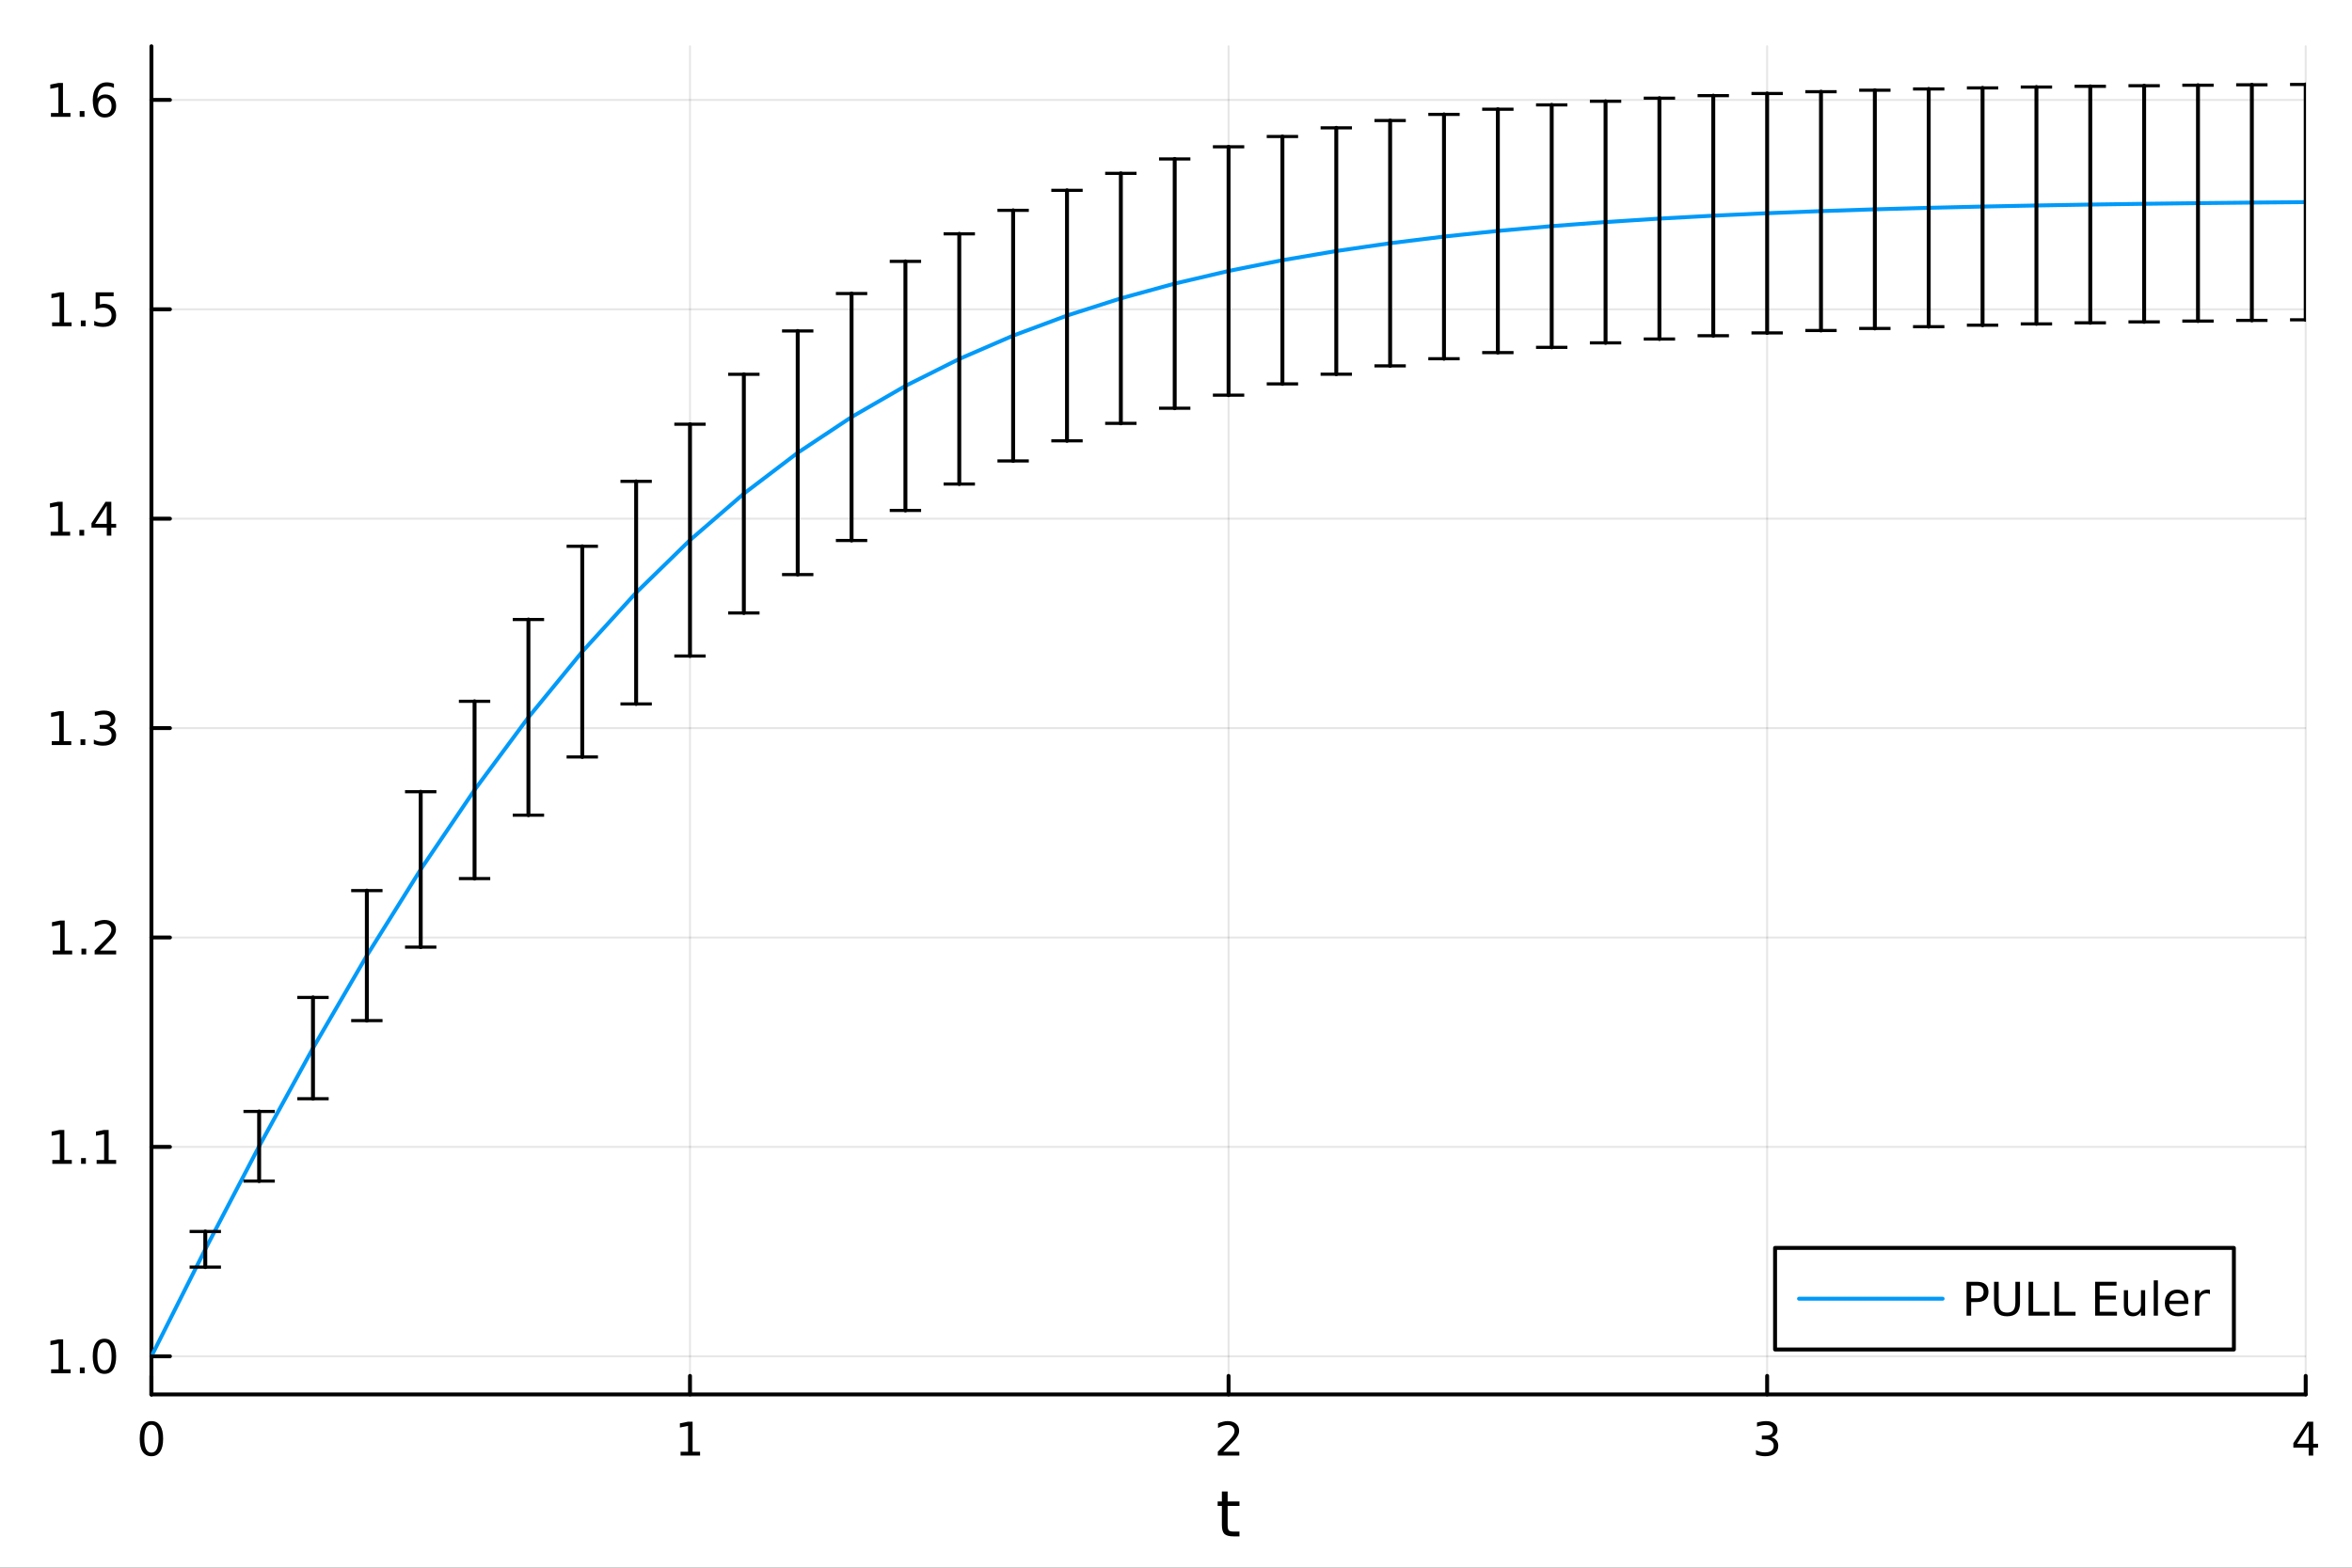 <?xml version="1.0" encoding="utf-8"?>
<svg xmlns="http://www.w3.org/2000/svg" xmlns:xlink="http://www.w3.org/1999/xlink" width="600" height="400" viewBox="0 0 2400 1600">
<rect x="0" y="0" width="2400" height="1600" fill="#333333" stroke="none"/>
<defs>
  <clipPath id="clip830">
    <rect x="0" y="0" width="2400" height="1600"/>
  </clipPath>
</defs>
<path clip-path="url(#clip830)" d="
M0 1600 L2400 1600 L2400 0 L0 0  Z
  " fill="#ffffff" fill-rule="evenodd" fill-opacity="1"/>
<defs>
  <clipPath id="clip831">
    <rect x="480" y="0" width="1681" height="1600"/>
  </clipPath>
</defs>
<path clip-path="url(#clip830)" d="
M154.515 1423.18 L2352.76 1423.18 L2352.76 47.244 L154.515 47.244  Z
  " fill="#ffffff" fill-rule="evenodd" fill-opacity="1"/>
<defs>
  <clipPath id="clip832">
    <rect x="154" y="47" width="2199" height="1377"/>
  </clipPath>
</defs>
<polyline clip-path="url(#clip832)" style="stroke:#000000; stroke-linecap:round; stroke-linejoin:round; stroke-width:2; stroke-opacity:0.1; fill:none" points="
  154.515,1423.18 154.515,47.244 
  "/>
<polyline clip-path="url(#clip832)" style="stroke:#000000; stroke-linecap:round; stroke-linejoin:round; stroke-width:2; stroke-opacity:0.1; fill:none" points="
  704.075,1423.18 704.075,47.244 
  "/>
<polyline clip-path="url(#clip832)" style="stroke:#000000; stroke-linecap:round; stroke-linejoin:round; stroke-width:2; stroke-opacity:0.1; fill:none" points="
  1253.64,1423.18 1253.64,47.244 
  "/>
<polyline clip-path="url(#clip832)" style="stroke:#000000; stroke-linecap:round; stroke-linejoin:round; stroke-width:2; stroke-opacity:0.1; fill:none" points="
  1803.2,1423.18 1803.2,47.244 
  "/>
<polyline clip-path="url(#clip832)" style="stroke:#000000; stroke-linecap:round; stroke-linejoin:round; stroke-width:2; stroke-opacity:0.1; fill:none" points="
  2352.76,1423.18 2352.76,47.244 
  "/>
<polyline clip-path="url(#clip830)" style="stroke:#000000; stroke-linecap:round; stroke-linejoin:round; stroke-width:4; stroke-opacity:1; fill:none" points="
  154.515,1423.18 2352.76,1423.18 
  "/>
<polyline clip-path="url(#clip830)" style="stroke:#000000; stroke-linecap:round; stroke-linejoin:round; stroke-width:4; stroke-opacity:1; fill:none" points="
  154.515,1423.18 154.515,1404.28 
  "/>
<polyline clip-path="url(#clip830)" style="stroke:#000000; stroke-linecap:round; stroke-linejoin:round; stroke-width:4; stroke-opacity:1; fill:none" points="
  704.075,1423.18 704.075,1404.28 
  "/>
<polyline clip-path="url(#clip830)" style="stroke:#000000; stroke-linecap:round; stroke-linejoin:round; stroke-width:4; stroke-opacity:1; fill:none" points="
  1253.64,1423.18 1253.64,1404.28 
  "/>
<polyline clip-path="url(#clip830)" style="stroke:#000000; stroke-linecap:round; stroke-linejoin:round; stroke-width:4; stroke-opacity:1; fill:none" points="
  1803.2,1423.18 1803.2,1404.28 
  "/>
<polyline clip-path="url(#clip830)" style="stroke:#000000; stroke-linecap:round; stroke-linejoin:round; stroke-width:4; stroke-opacity:1; fill:none" points="
  2352.76,1423.18 2352.76,1404.28 
  "/>
<path clip-path="url(#clip830)" d="M154.515 1454.1 Q150.904 1454.1 149.075 1457.66 Q147.27 1461.2 147.27 1468.33 Q147.27 1475.44 149.075 1479.01 Q150.904 1482.55 154.515 1482.55 Q158.149 1482.55 159.955 1479.01 Q161.783 1475.44 161.783 1468.33 Q161.783 1461.2 159.955 1457.66 Q158.149 1454.1 154.515 1454.1 M154.515 1450.39 Q160.325 1450.39 163.381 1455 Q166.459 1459.58 166.459 1468.33 Q166.459 1477.06 163.381 1481.67 Q160.325 1486.25 154.515 1486.25 Q148.705 1486.25 145.626 1481.67 Q142.571 1477.06 142.571 1468.33 Q142.571 1459.58 145.626 1455 Q148.705 1450.39 154.515 1450.39 Z" fill="#000000" fill-rule="evenodd" fill-opacity="1" /><path clip-path="url(#clip830)" d="M694.457 1481.64 L702.096 1481.64 L702.096 1455.28 L693.786 1456.95 L693.786 1452.69 L702.05 1451.02 L706.726 1451.02 L706.726 1481.64 L714.364 1481.64 L714.364 1485.58 L694.457 1485.58 L694.457 1481.64 Z" fill="#000000" fill-rule="evenodd" fill-opacity="1" /><path clip-path="url(#clip830)" d="M1248.29 1481.64 L1264.61 1481.64 L1264.61 1485.58 L1242.66 1485.58 L1242.66 1481.64 Q1245.33 1478.89 1249.91 1474.26 Q1254.52 1469.61 1255.7 1468.27 Q1257.94 1465.74 1258.82 1464.01 Q1259.72 1462.25 1259.72 1460.56 Q1259.72 1457.8 1257.78 1456.07 Q1255.86 1454.33 1252.76 1454.33 Q1250.56 1454.33 1248.1 1455.09 Q1245.67 1455.86 1242.89 1457.41 L1242.89 1452.69 Q1245.72 1451.55 1248.17 1450.97 Q1250.63 1450.39 1252.66 1450.39 Q1258.03 1450.39 1261.23 1453.08 Q1264.42 1455.77 1264.42 1460.26 Q1264.42 1462.39 1263.61 1464.31 Q1262.83 1466.2 1260.72 1468.8 Q1260.14 1469.47 1257.04 1472.69 Q1253.94 1475.88 1248.29 1481.64 Z" fill="#000000" fill-rule="evenodd" fill-opacity="1" /><path clip-path="url(#clip830)" d="M1807.44 1466.95 Q1810.8 1467.66 1812.67 1469.93 Q1814.57 1472.2 1814.57 1475.53 Q1814.57 1480.65 1811.05 1483.45 Q1807.54 1486.25 1801.05 1486.25 Q1798.88 1486.25 1796.56 1485.81 Q1794.27 1485.39 1791.82 1484.54 L1791.82 1480.02 Q1793.76 1481.16 1796.08 1481.74 Q1798.39 1482.32 1800.92 1482.32 Q1805.31 1482.32 1807.61 1480.58 Q1809.92 1478.84 1809.92 1475.53 Q1809.92 1472.48 1807.77 1470.77 Q1805.64 1469.03 1801.82 1469.03 L1797.79 1469.03 L1797.79 1465.19 L1802 1465.19 Q1805.45 1465.19 1807.28 1463.82 Q1809.11 1462.43 1809.11 1459.84 Q1809.11 1457.18 1807.21 1455.77 Q1805.34 1454.33 1801.82 1454.33 Q1799.9 1454.33 1797.7 1454.75 Q1795.5 1455.16 1792.86 1456.04 L1792.86 1451.88 Q1795.52 1451.14 1797.84 1450.77 Q1800.17 1450.39 1802.24 1450.39 Q1807.56 1450.39 1810.66 1452.83 Q1813.76 1455.23 1813.76 1459.35 Q1813.76 1462.22 1812.12 1464.21 Q1810.48 1466.18 1807.44 1466.95 Z" fill="#000000" fill-rule="evenodd" fill-opacity="1" /><path clip-path="url(#clip830)" d="M2355.77 1455.09 L2343.96 1473.54 L2355.77 1473.54 L2355.77 1455.09 M2354.54 1451.02 L2360.42 1451.02 L2360.42 1473.54 L2365.35 1473.54 L2365.35 1477.43 L2360.42 1477.43 L2360.42 1485.58 L2355.77 1485.58 L2355.77 1477.43 L2340.16 1477.43 L2340.16 1472.92 L2354.54 1451.02 Z" fill="#000000" fill-rule="evenodd" fill-opacity="1" /><path clip-path="url(#clip830)" d="M1252.7 1522.27 L1252.7 1532.4 L1264.76 1532.4 L1264.76 1536.95 L1252.7 1536.95 L1252.7 1556.3 Q1252.7 1560.66 1253.87 1561.9 Q1255.08 1563.14 1258.74 1563.14 L1264.76 1563.14 L1264.76 1568.04 L1258.74 1568.04 Q1251.96 1568.04 1249.39 1565.53 Q1246.81 1562.98 1246.81 1556.3 L1246.81 1536.95 L1242.51 1536.95 L1242.51 1532.4 L1246.81 1532.4 L1246.81 1522.27 L1252.7 1522.27 Z" fill="#000000" fill-rule="evenodd" fill-opacity="1" /><polyline clip-path="url(#clip832)" style="stroke:#000000; stroke-linecap:round; stroke-linejoin:round; stroke-width:2; stroke-opacity:0.1; fill:none" points="
  154.515,1384.24 2352.76,1384.24 
  "/>
<polyline clip-path="url(#clip832)" style="stroke:#000000; stroke-linecap:round; stroke-linejoin:round; stroke-width:2; stroke-opacity:0.1; fill:none" points="
  154.515,1170.53 2352.76,1170.53 
  "/>
<polyline clip-path="url(#clip832)" style="stroke:#000000; stroke-linecap:round; stroke-linejoin:round; stroke-width:2; stroke-opacity:0.1; fill:none" points="
  154.515,956.812 2352.76,956.812 
  "/>
<polyline clip-path="url(#clip832)" style="stroke:#000000; stroke-linecap:round; stroke-linejoin:round; stroke-width:2; stroke-opacity:0.1; fill:none" points="
  154.515,743.1 2352.76,743.1 
  "/>
<polyline clip-path="url(#clip832)" style="stroke:#000000; stroke-linecap:round; stroke-linejoin:round; stroke-width:2; stroke-opacity:0.1; fill:none" points="
  154.515,529.387 2352.76,529.387 
  "/>
<polyline clip-path="url(#clip832)" style="stroke:#000000; stroke-linecap:round; stroke-linejoin:round; stroke-width:2; stroke-opacity:0.1; fill:none" points="
  154.515,315.674 2352.76,315.674 
  "/>
<polyline clip-path="url(#clip832)" style="stroke:#000000; stroke-linecap:round; stroke-linejoin:round; stroke-width:2; stroke-opacity:0.1; fill:none" points="
  154.515,101.961 2352.76,101.961 
  "/>
<polyline clip-path="url(#clip830)" style="stroke:#000000; stroke-linecap:round; stroke-linejoin:round; stroke-width:4; stroke-opacity:1; fill:none" points="
  154.515,1423.18 154.515,47.244 
  "/>
<polyline clip-path="url(#clip830)" style="stroke:#000000; stroke-linecap:round; stroke-linejoin:round; stroke-width:4; stroke-opacity:1; fill:none" points="
  154.515,1384.24 173.413,1384.24 
  "/>
<polyline clip-path="url(#clip830)" style="stroke:#000000; stroke-linecap:round; stroke-linejoin:round; stroke-width:4; stroke-opacity:1; fill:none" points="
  154.515,1170.53 173.413,1170.53 
  "/>
<polyline clip-path="url(#clip830)" style="stroke:#000000; stroke-linecap:round; stroke-linejoin:round; stroke-width:4; stroke-opacity:1; fill:none" points="
  154.515,956.812 173.413,956.812 
  "/>
<polyline clip-path="url(#clip830)" style="stroke:#000000; stroke-linecap:round; stroke-linejoin:round; stroke-width:4; stroke-opacity:1; fill:none" points="
  154.515,743.1 173.413,743.1 
  "/>
<polyline clip-path="url(#clip830)" style="stroke:#000000; stroke-linecap:round; stroke-linejoin:round; stroke-width:4; stroke-opacity:1; fill:none" points="
  154.515,529.387 173.413,529.387 
  "/>
<polyline clip-path="url(#clip830)" style="stroke:#000000; stroke-linecap:round; stroke-linejoin:round; stroke-width:4; stroke-opacity:1; fill:none" points="
  154.515,315.674 173.413,315.674 
  "/>
<polyline clip-path="url(#clip830)" style="stroke:#000000; stroke-linecap:round; stroke-linejoin:round; stroke-width:4; stroke-opacity:1; fill:none" points="
  154.515,101.961 173.413,101.961 
  "/>
<path clip-path="url(#clip830)" d="M52.15 1397.58 L59.788 1397.58 L59.788 1371.22 L51.478 1372.88 L51.478 1368.62 L59.742 1366.96 L64.418 1366.96 L64.418 1397.58 L72.057 1397.58 L72.057 1401.52 L52.15 1401.52 L52.15 1397.58 Z" fill="#000000" fill-rule="evenodd" fill-opacity="1" /><path clip-path="url(#clip830)" d="M81.501 1395.64 L86.385 1395.64 L86.385 1401.52 L81.501 1401.52 L81.501 1395.64 Z" fill="#000000" fill-rule="evenodd" fill-opacity="1" /><path clip-path="url(#clip830)" d="M106.571 1370.04 Q102.959 1370.04 101.131 1373.6 Q99.325 1377.14 99.325 1384.27 Q99.325 1391.38 101.131 1394.94 Q102.959 1398.49 106.571 1398.49 Q110.205 1398.49 112.01 1394.94 Q113.839 1391.38 113.839 1384.27 Q113.839 1377.14 112.01 1373.6 Q110.205 1370.04 106.571 1370.04 M106.571 1366.33 Q112.381 1366.33 115.436 1370.94 Q118.515 1375.52 118.515 1384.27 Q118.515 1393 115.436 1397.61 Q112.381 1402.19 106.571 1402.19 Q100.76 1402.19 97.682 1397.61 Q94.626 1393 94.626 1384.27 Q94.626 1375.52 97.682 1370.94 Q100.76 1366.33 106.571 1366.33 Z" fill="#000000" fill-rule="evenodd" fill-opacity="1" /><path clip-path="url(#clip830)" d="M53.376 1183.87 L61.015 1183.87 L61.015 1157.5 L52.705 1159.17 L52.705 1154.91 L60.969 1153.25 L65.645 1153.25 L65.645 1183.87 L73.284 1183.87 L73.284 1187.81 L53.376 1187.81 L53.376 1183.87 Z" fill="#000000" fill-rule="evenodd" fill-opacity="1" /><path clip-path="url(#clip830)" d="M82.728 1181.93 L87.612 1181.93 L87.612 1187.81 L82.728 1187.81 L82.728 1181.93 Z" fill="#000000" fill-rule="evenodd" fill-opacity="1" /><path clip-path="url(#clip830)" d="M98.608 1183.87 L106.246 1183.87 L106.246 1157.5 L97.936 1159.17 L97.936 1154.91 L106.2 1153.25 L110.876 1153.25 L110.876 1183.87 L118.515 1183.87 L118.515 1187.81 L98.608 1187.81 L98.608 1183.87 Z" fill="#000000" fill-rule="evenodd" fill-opacity="1" /><path clip-path="url(#clip830)" d="M53.747 970.157 L61.386 970.157 L61.386 943.792 L53.075 945.458 L53.075 941.199 L61.339 939.532 L66.015 939.532 L66.015 970.157 L73.654 970.157 L73.654 974.092 L53.747 974.092 L53.747 970.157 Z" fill="#000000" fill-rule="evenodd" fill-opacity="1" /><path clip-path="url(#clip830)" d="M83.098 968.213 L87.983 968.213 L87.983 974.092 L83.098 974.092 L83.098 968.213 Z" fill="#000000" fill-rule="evenodd" fill-opacity="1" /><path clip-path="url(#clip830)" d="M102.196 970.157 L118.515 970.157 L118.515 974.092 L96.571 974.092 L96.571 970.157 Q99.233 967.403 103.816 962.773 Q108.422 958.12 109.603 956.778 Q111.848 954.255 112.728 952.518 Q113.631 950.759 113.631 949.069 Q113.631 946.315 111.686 944.579 Q109.765 942.843 106.663 942.843 Q104.464 942.843 102.01 943.607 Q99.58 944.37 96.802 945.921 L96.802 941.199 Q99.626 940.065 102.08 939.486 Q104.534 938.907 106.571 938.907 Q111.941 938.907 115.135 941.593 Q118.33 944.278 118.33 948.769 Q118.33 950.898 117.52 952.819 Q116.733 954.718 114.626 957.31 Q114.047 957.981 110.946 961.199 Q107.844 964.393 102.196 970.157 Z" fill="#000000" fill-rule="evenodd" fill-opacity="1" /><path clip-path="url(#clip830)" d="M52.798 756.444 L60.437 756.444 L60.437 730.079 L52.126 731.745 L52.126 727.486 L60.39 725.82 L65.066 725.82 L65.066 756.444 L72.705 756.444 L72.705 760.38 L52.798 760.38 L52.798 756.444 Z" fill="#000000" fill-rule="evenodd" fill-opacity="1" /><path clip-path="url(#clip830)" d="M82.149 754.5 L87.034 754.5 L87.034 760.38 L82.149 760.38 L82.149 754.5 Z" fill="#000000" fill-rule="evenodd" fill-opacity="1" /><path clip-path="url(#clip830)" d="M111.385 741.745 Q114.742 742.463 116.617 744.731 Q118.515 747 118.515 750.333 Q118.515 755.449 114.996 758.25 Q111.478 761.051 104.996 761.051 Q102.821 761.051 100.506 760.611 Q98.214 760.194 95.76 759.338 L95.76 754.824 Q97.705 755.958 100.02 756.537 Q102.334 757.116 104.858 757.116 Q109.256 757.116 111.547 755.38 Q113.862 753.643 113.862 750.333 Q113.862 747.278 111.709 745.565 Q109.58 743.829 105.76 743.829 L101.733 743.829 L101.733 739.986 L105.946 739.986 Q109.395 739.986 111.223 738.62 Q113.052 737.232 113.052 734.639 Q113.052 731.977 111.154 730.565 Q109.279 729.13 105.76 729.13 Q103.839 729.13 101.64 729.546 Q99.441 729.963 96.802 730.843 L96.802 726.676 Q99.464 725.935 101.779 725.565 Q104.117 725.195 106.177 725.195 Q111.501 725.195 114.603 727.625 Q117.705 730.032 117.705 734.153 Q117.705 737.023 116.061 739.014 Q114.418 740.982 111.385 741.745 Z" fill="#000000" fill-rule="evenodd" fill-opacity="1" /><path clip-path="url(#clip830)" d="M51.663 542.731 L59.302 542.731 L59.302 516.366 L50.992 518.033 L50.992 513.773 L59.256 512.107 L63.932 512.107 L63.932 542.731 L71.571 542.731 L71.571 546.667 L51.663 546.667 L51.663 542.731 Z" fill="#000000" fill-rule="evenodd" fill-opacity="1" /><path clip-path="url(#clip830)" d="M81.015 540.787 L85.899 540.787 L85.899 546.667 L81.015 546.667 L81.015 540.787 Z" fill="#000000" fill-rule="evenodd" fill-opacity="1" /><path clip-path="url(#clip830)" d="M108.932 516.181 L97.126 534.63 L108.932 534.63 L108.932 516.181 M107.705 512.107 L113.584 512.107 L113.584 534.63 L118.515 534.63 L118.515 538.519 L113.584 538.519 L113.584 546.667 L108.932 546.667 L108.932 538.519 L93.33 538.519 L93.33 534.005 L107.705 512.107 Z" fill="#000000" fill-rule="evenodd" fill-opacity="1" /><path clip-path="url(#clip830)" d="M53.145 329.019 L60.784 329.019 L60.784 302.653 L52.474 304.32 L52.474 300.06 L60.737 298.394 L65.413 298.394 L65.413 329.019 L73.052 329.019 L73.052 332.954 L53.145 332.954 L53.145 329.019 Z" fill="#000000" fill-rule="evenodd" fill-opacity="1" /><path clip-path="url(#clip830)" d="M82.497 327.074 L87.381 327.074 L87.381 332.954 L82.497 332.954 L82.497 327.074 Z" fill="#000000" fill-rule="evenodd" fill-opacity="1" /><path clip-path="url(#clip830)" d="M97.612 298.394 L115.969 298.394 L115.969 302.329 L101.895 302.329 L101.895 310.801 Q102.913 310.454 103.932 310.292 Q104.95 310.107 105.969 310.107 Q111.756 310.107 115.135 313.278 Q118.515 316.449 118.515 321.866 Q118.515 327.445 115.043 330.546 Q111.571 333.625 105.251 333.625 Q103.075 333.625 100.807 333.255 Q98.561 332.884 96.154 332.144 L96.154 327.445 Q98.237 328.579 100.459 329.134 Q102.682 329.69 105.159 329.69 Q109.163 329.69 111.501 327.583 Q113.839 325.477 113.839 321.866 Q113.839 318.255 111.501 316.148 Q109.163 314.042 105.159 314.042 Q103.284 314.042 101.409 314.458 Q99.557 314.875 97.612 315.755 L97.612 298.394 Z" fill="#000000" fill-rule="evenodd" fill-opacity="1" /><path clip-path="url(#clip830)" d="M51.987 115.306 L59.626 115.306 L59.626 88.94 L51.316 90.607 L51.316 86.347 L59.58 84.681 L64.256 84.681 L64.256 115.306 L71.895 115.306 L71.895 119.241 L51.987 119.241 L51.987 115.306 Z" fill="#000000" fill-rule="evenodd" fill-opacity="1" /><path clip-path="url(#clip830)" d="M81.339 113.361 L86.223 113.361 L86.223 119.241 L81.339 119.241 L81.339 113.361 Z" fill="#000000" fill-rule="evenodd" fill-opacity="1" /><path clip-path="url(#clip830)" d="M106.987 100.097 Q103.839 100.097 101.987 102.25 Q100.159 104.403 100.159 108.153 Q100.159 111.88 101.987 114.056 Q103.839 116.208 106.987 116.208 Q110.135 116.208 111.964 114.056 Q113.816 111.88 113.816 108.153 Q113.816 104.403 111.964 102.25 Q110.135 100.097 106.987 100.097 M116.27 85.445 L116.27 89.704 Q114.51 88.871 112.705 88.431 Q110.922 87.991 109.163 87.991 Q104.534 87.991 102.08 91.116 Q99.649 94.241 99.302 100.56 Q100.668 98.546 102.728 97.482 Q104.788 96.394 107.265 96.394 Q112.473 96.394 115.483 99.565 Q118.515 102.713 118.515 108.153 Q118.515 113.477 115.367 116.695 Q112.219 119.912 106.987 119.912 Q100.992 119.912 97.821 115.329 Q94.649 110.722 94.649 101.996 Q94.649 93.801 98.538 88.94 Q102.427 84.056 108.978 84.056 Q110.737 84.056 112.52 84.403 Q114.325 84.75 116.27 85.445 Z" fill="#000000" fill-rule="evenodd" fill-opacity="1" /><polyline clip-path="url(#clip832)" style="stroke:#009af9; stroke-linecap:round; stroke-linejoin:round; stroke-width:4; stroke-opacity:1; fill:none" points="
  154.515,1384.24 209.471,1275.06 264.427,1169.88 319.383,1069.68 374.339,975.297 429.295,887.341 484.251,806.218 539.207,732.124 594.163,665.062 649.119,604.868 
  704.075,551.248 759.031,503.81 813.987,462.096 868.943,425.613 923.899,393.857 978.855,366.329 1033.81,342.552 1088.77,322.079 1143.72,304.499 1198.68,289.437 
  1253.64,276.559 1308.59,265.566 1363.55,256.196 1418.5,248.22 1473.46,241.437 1528.42,235.674 1583.37,230.781 1638.33,226.629 1693.28,223.109 1748.24,220.125 
  1803.2,217.597 1858.15,215.456 1913.11,213.643 1968.06,212.109 2023.02,210.81 2077.98,209.71 2132.93,208.78 2187.89,207.994 2242.84,207.328 2297.8,206.765 
  2352.76,206.289 
  "/>
<polyline clip-path="url(#clip832)" style="stroke:#000000; stroke-linecap:round; stroke-linejoin:round; stroke-width:4; stroke-opacity:1; fill:none" points="
  154.515,1384.24 154.515,1384.24 
  "/>
<polyline clip-path="url(#clip832)" style="stroke:#000000; stroke-linecap:round; stroke-linejoin:round; stroke-width:4; stroke-opacity:1; fill:none" points="
  209.471,1293.23 209.471,1256.88 
  "/>
<polyline clip-path="url(#clip832)" style="stroke:#000000; stroke-linecap:round; stroke-linejoin:round; stroke-width:4; stroke-opacity:1; fill:none" points="
  264.427,1205.41 264.427,1134.35 
  "/>
<polyline clip-path="url(#clip832)" style="stroke:#000000; stroke-linecap:round; stroke-linejoin:round; stroke-width:4; stroke-opacity:1; fill:none" points="
  319.383,1121.37 319.383,1018 
  "/>
<polyline clip-path="url(#clip832)" style="stroke:#000000; stroke-linecap:round; stroke-linejoin:round; stroke-width:4; stroke-opacity:1; fill:none" points="
  374.339,1041.64 374.339,908.954 
  "/>
<polyline clip-path="url(#clip832)" style="stroke:#000000; stroke-linecap:round; stroke-linejoin:round; stroke-width:4; stroke-opacity:1; fill:none" points="
  429.295,966.642 429.295,808.04 
  "/>
<polyline clip-path="url(#clip832)" style="stroke:#000000; stroke-linecap:round; stroke-linejoin:round; stroke-width:4; stroke-opacity:1; fill:none" points="
  484.251,896.684 484.251,715.752 
  "/>
<polyline clip-path="url(#clip832)" style="stroke:#000000; stroke-linecap:round; stroke-linejoin:round; stroke-width:4; stroke-opacity:1; fill:none" points="
  539.207,831.962 539.207,632.286 
  "/>
<polyline clip-path="url(#clip832)" style="stroke:#000000; stroke-linecap:round; stroke-linejoin:round; stroke-width:4; stroke-opacity:1; fill:none" points="
  594.163,772.56 594.163,557.563 
  "/>
<polyline clip-path="url(#clip832)" style="stroke:#000000; stroke-linecap:round; stroke-linejoin:round; stroke-width:4; stroke-opacity:1; fill:none" points="
  649.119,718.457 649.119,491.279 
  "/>
<polyline clip-path="url(#clip832)" style="stroke:#000000; stroke-linecap:round; stroke-linejoin:round; stroke-width:4; stroke-opacity:1; fill:none" points="
  704.075,669.538 704.075,432.958 
  "/>
<polyline clip-path="url(#clip832)" style="stroke:#000000; stroke-linecap:round; stroke-linejoin:round; stroke-width:4; stroke-opacity:1; fill:none" points="
  759.031,625.609 759.031,382.011 
  "/>
<polyline clip-path="url(#clip832)" style="stroke:#000000; stroke-linecap:round; stroke-linejoin:round; stroke-width:4; stroke-opacity:1; fill:none" points="
  813.987,586.409 813.987,337.783 
  "/>
<polyline clip-path="url(#clip832)" style="stroke:#000000; stroke-linecap:round; stroke-linejoin:round; stroke-width:4; stroke-opacity:1; fill:none" points="
  868.943,551.635 868.943,299.592 
  "/>
<polyline clip-path="url(#clip832)" style="stroke:#000000; stroke-linecap:round; stroke-linejoin:round; stroke-width:4; stroke-opacity:1; fill:none" points="
  923.899,520.949 923.899,266.765 
  "/>
<polyline clip-path="url(#clip832)" style="stroke:#000000; stroke-linecap:round; stroke-linejoin:round; stroke-width:4; stroke-opacity:1; fill:none" points="
  978.855,494 978.855,238.658 
  "/>
<polyline clip-path="url(#clip832)" style="stroke:#000000; stroke-linecap:round; stroke-linejoin:round; stroke-width:4; stroke-opacity:1; fill:none" points="
  1033.81,470.433 1033.81,214.67 
  "/>
<polyline clip-path="url(#clip832)" style="stroke:#000000; stroke-linecap:round; stroke-linejoin:round; stroke-width:4; stroke-opacity:1; fill:none" points="
  1088.77,449.902 1088.77,194.256 
  "/>
<polyline clip-path="url(#clip832)" style="stroke:#000000; stroke-linecap:round; stroke-linejoin:round; stroke-width:4; stroke-opacity:1; fill:none" points="
  1143.72,432.074 1143.72,176.924 
  "/>
<polyline clip-path="url(#clip832)" style="stroke:#000000; stroke-linecap:round; stroke-linejoin:round; stroke-width:4; stroke-opacity:1; fill:none" points="
  1198.68,416.636 1198.68,162.238 
  "/>
<polyline clip-path="url(#clip832)" style="stroke:#000000; stroke-linecap:round; stroke-linejoin:round; stroke-width:4; stroke-opacity:1; fill:none" points="
  1253.64,403.302 1253.64,149.816 
  "/>
<polyline clip-path="url(#clip832)" style="stroke:#000000; stroke-linecap:round; stroke-linejoin:round; stroke-width:4; stroke-opacity:1; fill:none" points="
  1308.59,391.807 1308.59,139.325 
  "/>
<polyline clip-path="url(#clip832)" style="stroke:#000000; stroke-linecap:round; stroke-linejoin:round; stroke-width:4; stroke-opacity:1; fill:none" points="
  1363.55,381.916 1363.55,130.477 
  "/>
<polyline clip-path="url(#clip832)" style="stroke:#000000; stroke-linecap:round; stroke-linejoin:round; stroke-width:4; stroke-opacity:1; fill:none" points="
  1418.5,373.417 1418.5,123.023 
  "/>
<polyline clip-path="url(#clip832)" style="stroke:#000000; stroke-linecap:round; stroke-linejoin:round; stroke-width:4; stroke-opacity:1; fill:none" points="
  1473.46,366.123 1473.46,116.751 
  "/>
<polyline clip-path="url(#clip832)" style="stroke:#000000; stroke-linecap:round; stroke-linejoin:round; stroke-width:4; stroke-opacity:1; fill:none" points="
  1528.42,359.869 1528.42,111.479 
  "/>
<polyline clip-path="url(#clip832)" style="stroke:#000000; stroke-linecap:round; stroke-linejoin:round; stroke-width:4; stroke-opacity:1; fill:none" points="
  1583.37,354.511 1583.37,107.051 
  "/>
<polyline clip-path="url(#clip832)" style="stroke:#000000; stroke-linecap:round; stroke-linejoin:round; stroke-width:4; stroke-opacity:1; fill:none" points="
  1638.33,349.923 1638.33,103.335 
  "/>
<polyline clip-path="url(#clip832)" style="stroke:#000000; stroke-linecap:round; stroke-linejoin:round; stroke-width:4; stroke-opacity:1; fill:none" points="
  1693.28,345.998 1693.28,100.22 
  "/>
<polyline clip-path="url(#clip832)" style="stroke:#000000; stroke-linecap:round; stroke-linejoin:round; stroke-width:4; stroke-opacity:1; fill:none" points="
  1748.24,342.64 1748.24,97.611 
  "/>
<polyline clip-path="url(#clip832)" style="stroke:#000000; stroke-linecap:round; stroke-linejoin:round; stroke-width:4; stroke-opacity:1; fill:none" points="
  1803.2,339.768 1803.2,95.427 
  "/>
<polyline clip-path="url(#clip832)" style="stroke:#000000; stroke-linecap:round; stroke-linejoin:round; stroke-width:4; stroke-opacity:1; fill:none" points="
  1858.15,337.313 1858.15,93.599 
  "/>
<polyline clip-path="url(#clip832)" style="stroke:#000000; stroke-linecap:round; stroke-linejoin:round; stroke-width:4; stroke-opacity:1; fill:none" points="
  1913.11,335.215 1913.11,92.072 
  "/>
<polyline clip-path="url(#clip832)" style="stroke:#000000; stroke-linecap:round; stroke-linejoin:round; stroke-width:4; stroke-opacity:1; fill:none" points="
  1968.06,333.421 1968.06,90.796 
  "/>
<polyline clip-path="url(#clip832)" style="stroke:#000000; stroke-linecap:round; stroke-linejoin:round; stroke-width:4; stroke-opacity:1; fill:none" points="
  2023.02,331.888 2023.02,89.731 
  "/>
<polyline clip-path="url(#clip832)" style="stroke:#000000; stroke-linecap:round; stroke-linejoin:round; stroke-width:4; stroke-opacity:1; fill:none" points="
  2077.98,330.579 2077.98,88.842 
  "/>
<polyline clip-path="url(#clip832)" style="stroke:#000000; stroke-linecap:round; stroke-linejoin:round; stroke-width:4; stroke-opacity:1; fill:none" points="
  2132.93,329.46 2132.93,88.101 
  "/>
<polyline clip-path="url(#clip832)" style="stroke:#000000; stroke-linecap:round; stroke-linejoin:round; stroke-width:4; stroke-opacity:1; fill:none" points="
  2187.89,328.503 2187.89,87.484 
  "/>
<polyline clip-path="url(#clip832)" style="stroke:#000000; stroke-linecap:round; stroke-linejoin:round; stroke-width:4; stroke-opacity:1; fill:none" points="
  2242.84,327.687 2242.84,86.97 
  "/>
<polyline clip-path="url(#clip832)" style="stroke:#000000; stroke-linecap:round; stroke-linejoin:round; stroke-width:4; stroke-opacity:1; fill:none" points="
  2297.8,326.989 2297.8,86.542 
  "/>
<polyline clip-path="url(#clip832)" style="stroke:#000000; stroke-linecap:round; stroke-linejoin:round; stroke-width:4; stroke-opacity:1; fill:none" points="
  2352.76,326.393 2352.76,86.186 
  "/>
<line clip-path="url(#clip832)" x1="170.515" y1="1384.24" x2="138.515" y2="1384.24" style="stroke:#000000; stroke-width:3.2; stroke-opacity:1"/>
<line clip-path="url(#clip832)" x1="170.515" y1="1384.24" x2="138.515" y2="1384.24" style="stroke:#000000; stroke-width:3.2; stroke-opacity:1"/>
<line clip-path="url(#clip832)" x1="225.471" y1="1293.23" x2="193.471" y2="1293.23" style="stroke:#000000; stroke-width:3.2; stroke-opacity:1"/>
<line clip-path="url(#clip832)" x1="225.471" y1="1256.88" x2="193.471" y2="1256.88" style="stroke:#000000; stroke-width:3.2; stroke-opacity:1"/>
<line clip-path="url(#clip832)" x1="280.427" y1="1205.41" x2="248.427" y2="1205.41" style="stroke:#000000; stroke-width:3.2; stroke-opacity:1"/>
<line clip-path="url(#clip832)" x1="280.427" y1="1134.35" x2="248.427" y2="1134.35" style="stroke:#000000; stroke-width:3.2; stroke-opacity:1"/>
<line clip-path="url(#clip832)" x1="335.383" y1="1121.37" x2="303.383" y2="1121.37" style="stroke:#000000; stroke-width:3.2; stroke-opacity:1"/>
<line clip-path="url(#clip832)" x1="335.383" y1="1018" x2="303.383" y2="1018" style="stroke:#000000; stroke-width:3.2; stroke-opacity:1"/>
<line clip-path="url(#clip832)" x1="390.339" y1="1041.64" x2="358.339" y2="1041.64" style="stroke:#000000; stroke-width:3.2; stroke-opacity:1"/>
<line clip-path="url(#clip832)" x1="390.339" y1="908.954" x2="358.339" y2="908.954" style="stroke:#000000; stroke-width:3.2; stroke-opacity:1"/>
<line clip-path="url(#clip832)" x1="445.295" y1="966.642" x2="413.295" y2="966.642" style="stroke:#000000; stroke-width:3.2; stroke-opacity:1"/>
<line clip-path="url(#clip832)" x1="445.295" y1="808.04" x2="413.295" y2="808.04" style="stroke:#000000; stroke-width:3.2; stroke-opacity:1"/>
<line clip-path="url(#clip832)" x1="500.251" y1="896.684" x2="468.251" y2="896.684" style="stroke:#000000; stroke-width:3.2; stroke-opacity:1"/>
<line clip-path="url(#clip832)" x1="500.251" y1="715.752" x2="468.251" y2="715.752" style="stroke:#000000; stroke-width:3.2; stroke-opacity:1"/>
<line clip-path="url(#clip832)" x1="555.207" y1="831.962" x2="523.207" y2="831.962" style="stroke:#000000; stroke-width:3.2; stroke-opacity:1"/>
<line clip-path="url(#clip832)" x1="555.207" y1="632.286" x2="523.207" y2="632.286" style="stroke:#000000; stroke-width:3.2; stroke-opacity:1"/>
<line clip-path="url(#clip832)" x1="610.163" y1="772.56" x2="578.163" y2="772.56" style="stroke:#000000; stroke-width:3.2; stroke-opacity:1"/>
<line clip-path="url(#clip832)" x1="610.163" y1="557.563" x2="578.163" y2="557.563" style="stroke:#000000; stroke-width:3.2; stroke-opacity:1"/>
<line clip-path="url(#clip832)" x1="665.119" y1="718.457" x2="633.119" y2="718.457" style="stroke:#000000; stroke-width:3.2; stroke-opacity:1"/>
<line clip-path="url(#clip832)" x1="665.119" y1="491.279" x2="633.119" y2="491.279" style="stroke:#000000; stroke-width:3.2; stroke-opacity:1"/>
<line clip-path="url(#clip832)" x1="720.075" y1="669.538" x2="688.075" y2="669.538" style="stroke:#000000; stroke-width:3.2; stroke-opacity:1"/>
<line clip-path="url(#clip832)" x1="720.075" y1="432.958" x2="688.075" y2="432.958" style="stroke:#000000; stroke-width:3.2; stroke-opacity:1"/>
<line clip-path="url(#clip832)" x1="775.031" y1="625.609" x2="743.031" y2="625.609" style="stroke:#000000; stroke-width:3.2; stroke-opacity:1"/>
<line clip-path="url(#clip832)" x1="775.031" y1="382.011" x2="743.031" y2="382.011" style="stroke:#000000; stroke-width:3.2; stroke-opacity:1"/>
<line clip-path="url(#clip832)" x1="829.987" y1="586.409" x2="797.987" y2="586.409" style="stroke:#000000; stroke-width:3.2; stroke-opacity:1"/>
<line clip-path="url(#clip832)" x1="829.987" y1="337.783" x2="797.987" y2="337.783" style="stroke:#000000; stroke-width:3.2; stroke-opacity:1"/>
<line clip-path="url(#clip832)" x1="884.943" y1="551.635" x2="852.943" y2="551.635" style="stroke:#000000; stroke-width:3.2; stroke-opacity:1"/>
<line clip-path="url(#clip832)" x1="884.943" y1="299.592" x2="852.943" y2="299.592" style="stroke:#000000; stroke-width:3.2; stroke-opacity:1"/>
<line clip-path="url(#clip832)" x1="939.899" y1="520.949" x2="907.899" y2="520.949" style="stroke:#000000; stroke-width:3.2; stroke-opacity:1"/>
<line clip-path="url(#clip832)" x1="939.899" y1="266.765" x2="907.899" y2="266.765" style="stroke:#000000; stroke-width:3.2; stroke-opacity:1"/>
<line clip-path="url(#clip832)" x1="994.855" y1="494" x2="962.855" y2="494" style="stroke:#000000; stroke-width:3.2; stroke-opacity:1"/>
<line clip-path="url(#clip832)" x1="994.855" y1="238.658" x2="962.855" y2="238.658" style="stroke:#000000; stroke-width:3.2; stroke-opacity:1"/>
<line clip-path="url(#clip832)" x1="1049.81" y1="470.433" x2="1017.81" y2="470.433" style="stroke:#000000; stroke-width:3.2; stroke-opacity:1"/>
<line clip-path="url(#clip832)" x1="1049.81" y1="214.67" x2="1017.81" y2="214.67" style="stroke:#000000; stroke-width:3.2; stroke-opacity:1"/>
<line clip-path="url(#clip832)" x1="1104.77" y1="449.902" x2="1072.77" y2="449.902" style="stroke:#000000; stroke-width:3.2; stroke-opacity:1"/>
<line clip-path="url(#clip832)" x1="1104.77" y1="194.256" x2="1072.77" y2="194.256" style="stroke:#000000; stroke-width:3.2; stroke-opacity:1"/>
<line clip-path="url(#clip832)" x1="1159.72" y1="432.074" x2="1127.72" y2="432.074" style="stroke:#000000; stroke-width:3.2; stroke-opacity:1"/>
<line clip-path="url(#clip832)" x1="1159.72" y1="176.924" x2="1127.72" y2="176.924" style="stroke:#000000; stroke-width:3.2; stroke-opacity:1"/>
<line clip-path="url(#clip832)" x1="1214.68" y1="416.636" x2="1182.68" y2="416.636" style="stroke:#000000; stroke-width:3.2; stroke-opacity:1"/>
<line clip-path="url(#clip832)" x1="1214.68" y1="162.238" x2="1182.68" y2="162.238" style="stroke:#000000; stroke-width:3.2; stroke-opacity:1"/>
<line clip-path="url(#clip832)" x1="1269.64" y1="403.302" x2="1237.64" y2="403.302" style="stroke:#000000; stroke-width:3.2; stroke-opacity:1"/>
<line clip-path="url(#clip832)" x1="1269.64" y1="149.816" x2="1237.64" y2="149.816" style="stroke:#000000; stroke-width:3.2; stroke-opacity:1"/>
<line clip-path="url(#clip832)" x1="1324.59" y1="391.807" x2="1292.59" y2="391.807" style="stroke:#000000; stroke-width:3.2; stroke-opacity:1"/>
<line clip-path="url(#clip832)" x1="1324.59" y1="139.325" x2="1292.59" y2="139.325" style="stroke:#000000; stroke-width:3.2; stroke-opacity:1"/>
<line clip-path="url(#clip832)" x1="1379.55" y1="381.916" x2="1347.55" y2="381.916" style="stroke:#000000; stroke-width:3.2; stroke-opacity:1"/>
<line clip-path="url(#clip832)" x1="1379.55" y1="130.477" x2="1347.55" y2="130.477" style="stroke:#000000; stroke-width:3.2; stroke-opacity:1"/>
<line clip-path="url(#clip832)" x1="1434.5" y1="373.417" x2="1402.5" y2="373.417" style="stroke:#000000; stroke-width:3.2; stroke-opacity:1"/>
<line clip-path="url(#clip832)" x1="1434.5" y1="123.023" x2="1402.5" y2="123.023" style="stroke:#000000; stroke-width:3.2; stroke-opacity:1"/>
<line clip-path="url(#clip832)" x1="1489.46" y1="366.123" x2="1457.46" y2="366.123" style="stroke:#000000; stroke-width:3.2; stroke-opacity:1"/>
<line clip-path="url(#clip832)" x1="1489.46" y1="116.751" x2="1457.46" y2="116.751" style="stroke:#000000; stroke-width:3.2; stroke-opacity:1"/>
<line clip-path="url(#clip832)" x1="1544.42" y1="359.869" x2="1512.42" y2="359.869" style="stroke:#000000; stroke-width:3.2; stroke-opacity:1"/>
<line clip-path="url(#clip832)" x1="1544.42" y1="111.479" x2="1512.42" y2="111.479" style="stroke:#000000; stroke-width:3.2; stroke-opacity:1"/>
<line clip-path="url(#clip832)" x1="1599.37" y1="354.511" x2="1567.37" y2="354.511" style="stroke:#000000; stroke-width:3.2; stroke-opacity:1"/>
<line clip-path="url(#clip832)" x1="1599.37" y1="107.051" x2="1567.37" y2="107.051" style="stroke:#000000; stroke-width:3.2; stroke-opacity:1"/>
<line clip-path="url(#clip832)" x1="1654.33" y1="349.923" x2="1622.33" y2="349.923" style="stroke:#000000; stroke-width:3.2; stroke-opacity:1"/>
<line clip-path="url(#clip832)" x1="1654.33" y1="103.335" x2="1622.33" y2="103.335" style="stroke:#000000; stroke-width:3.2; stroke-opacity:1"/>
<line clip-path="url(#clip832)" x1="1709.28" y1="345.998" x2="1677.28" y2="345.998" style="stroke:#000000; stroke-width:3.2; stroke-opacity:1"/>
<line clip-path="url(#clip832)" x1="1709.28" y1="100.22" x2="1677.28" y2="100.22" style="stroke:#000000; stroke-width:3.2; stroke-opacity:1"/>
<line clip-path="url(#clip832)" x1="1764.24" y1="342.64" x2="1732.24" y2="342.64" style="stroke:#000000; stroke-width:3.2; stroke-opacity:1"/>
<line clip-path="url(#clip832)" x1="1764.24" y1="97.611" x2="1732.24" y2="97.611" style="stroke:#000000; stroke-width:3.2; stroke-opacity:1"/>
<line clip-path="url(#clip832)" x1="1819.2" y1="339.768" x2="1787.2" y2="339.768" style="stroke:#000000; stroke-width:3.2; stroke-opacity:1"/>
<line clip-path="url(#clip832)" x1="1819.2" y1="95.427" x2="1787.2" y2="95.427" style="stroke:#000000; stroke-width:3.2; stroke-opacity:1"/>
<line clip-path="url(#clip832)" x1="1874.15" y1="337.313" x2="1842.15" y2="337.313" style="stroke:#000000; stroke-width:3.2; stroke-opacity:1"/>
<line clip-path="url(#clip832)" x1="1874.15" y1="93.599" x2="1842.15" y2="93.599" style="stroke:#000000; stroke-width:3.2; stroke-opacity:1"/>
<line clip-path="url(#clip832)" x1="1929.11" y1="335.215" x2="1897.11" y2="335.215" style="stroke:#000000; stroke-width:3.2; stroke-opacity:1"/>
<line clip-path="url(#clip832)" x1="1929.11" y1="92.072" x2="1897.11" y2="92.072" style="stroke:#000000; stroke-width:3.2; stroke-opacity:1"/>
<line clip-path="url(#clip832)" x1="1984.06" y1="333.421" x2="1952.06" y2="333.421" style="stroke:#000000; stroke-width:3.2; stroke-opacity:1"/>
<line clip-path="url(#clip832)" x1="1984.06" y1="90.796" x2="1952.06" y2="90.796" style="stroke:#000000; stroke-width:3.2; stroke-opacity:1"/>
<line clip-path="url(#clip832)" x1="2039.02" y1="331.888" x2="2007.02" y2="331.888" style="stroke:#000000; stroke-width:3.2; stroke-opacity:1"/>
<line clip-path="url(#clip832)" x1="2039.02" y1="89.731" x2="2007.02" y2="89.731" style="stroke:#000000; stroke-width:3.2; stroke-opacity:1"/>
<line clip-path="url(#clip832)" x1="2093.98" y1="330.579" x2="2061.98" y2="330.579" style="stroke:#000000; stroke-width:3.2; stroke-opacity:1"/>
<line clip-path="url(#clip832)" x1="2093.98" y1="88.842" x2="2061.98" y2="88.842" style="stroke:#000000; stroke-width:3.2; stroke-opacity:1"/>
<line clip-path="url(#clip832)" x1="2148.93" y1="329.46" x2="2116.93" y2="329.46" style="stroke:#000000; stroke-width:3.2; stroke-opacity:1"/>
<line clip-path="url(#clip832)" x1="2148.93" y1="88.101" x2="2116.93" y2="88.101" style="stroke:#000000; stroke-width:3.2; stroke-opacity:1"/>
<line clip-path="url(#clip832)" x1="2203.89" y1="328.503" x2="2171.89" y2="328.503" style="stroke:#000000; stroke-width:3.2; stroke-opacity:1"/>
<line clip-path="url(#clip832)" x1="2203.89" y1="87.484" x2="2171.89" y2="87.484" style="stroke:#000000; stroke-width:3.2; stroke-opacity:1"/>
<line clip-path="url(#clip832)" x1="2258.84" y1="327.687" x2="2226.84" y2="327.687" style="stroke:#000000; stroke-width:3.2; stroke-opacity:1"/>
<line clip-path="url(#clip832)" x1="2258.84" y1="86.97" x2="2226.84" y2="86.97" style="stroke:#000000; stroke-width:3.2; stroke-opacity:1"/>
<line clip-path="url(#clip832)" x1="2313.8" y1="326.989" x2="2281.8" y2="326.989" style="stroke:#000000; stroke-width:3.2; stroke-opacity:1"/>
<line clip-path="url(#clip832)" x1="2313.8" y1="86.542" x2="2281.8" y2="86.542" style="stroke:#000000; stroke-width:3.2; stroke-opacity:1"/>
<line clip-path="url(#clip832)" x1="2368.76" y1="326.393" x2="2336.76" y2="326.393" style="stroke:#000000; stroke-width:3.2; stroke-opacity:1"/>
<line clip-path="url(#clip832)" x1="2368.76" y1="86.186" x2="2336.76" y2="86.186" style="stroke:#000000; stroke-width:3.2; stroke-opacity:1"/>
<path clip-path="url(#clip830)" d="
M1811.3 1377.32 L2279.48 1377.32 L2279.48 1273.64 L1811.3 1273.64  Z
  " fill="#ffffff" fill-rule="evenodd" fill-opacity="1"/>
<polyline clip-path="url(#clip830)" style="stroke:#000000; stroke-linecap:round; stroke-linejoin:round; stroke-width:4; stroke-opacity:1; fill:none" points="
  1811.3,1377.32 2279.48,1377.32 2279.48,1273.64 1811.3,1273.64 1811.3,1377.32 
  "/>
<polyline clip-path="url(#clip830)" style="stroke:#009af9; stroke-linecap:round; stroke-linejoin:round; stroke-width:4; stroke-opacity:1; fill:none" points="
  1835.73,1325.48 1982.28,1325.48 
  "/>
<path clip-path="url(#clip830)" d="M2011.38 1312.04 L2011.38 1325.02 L2017.26 1325.02 Q2020.52 1325.02 2022.3 1323.33 Q2024.09 1321.64 2024.09 1318.52 Q2024.09 1315.42 2022.3 1313.73 Q2020.52 1312.04 2017.26 1312.04 L2011.38 1312.04 M2006.7 1308.2 L2017.26 1308.2 Q2023.07 1308.2 2026.03 1310.83 Q2029.02 1313.45 2029.02 1318.52 Q2029.02 1323.64 2026.03 1326.25 Q2023.07 1328.87 2017.26 1328.87 L2011.38 1328.87 L2011.38 1342.76 L2006.7 1342.76 L2006.7 1308.2 Z" fill="#000000" fill-rule="evenodd" fill-opacity="1" /><path clip-path="url(#clip830)" d="M2034.76 1308.2 L2039.46 1308.2 L2039.46 1329.19 Q2039.46 1334.75 2041.47 1337.2 Q2043.48 1339.63 2048 1339.63 Q2052.49 1339.63 2054.5 1337.2 Q2056.52 1334.75 2056.52 1329.19 L2056.52 1308.2 L2061.21 1308.2 L2061.21 1329.77 Q2061.21 1336.53 2057.86 1339.98 Q2054.52 1343.43 2048 1343.43 Q2041.45 1343.43 2038.09 1339.98 Q2034.76 1336.53 2034.76 1329.77 L2034.76 1308.2 Z" fill="#000000" fill-rule="evenodd" fill-opacity="1" /><path clip-path="url(#clip830)" d="M2069.99 1308.2 L2074.66 1308.2 L2074.66 1338.82 L2091.49 1338.82 L2091.49 1342.76 L2069.99 1342.76 L2069.99 1308.2 Z" fill="#000000" fill-rule="evenodd" fill-opacity="1" /><path clip-path="url(#clip830)" d="M2096.4 1308.2 L2101.08 1308.2 L2101.08 1338.82 L2117.9 1338.82 L2117.9 1342.76 L2096.4 1342.76 L2096.4 1308.2 Z" fill="#000000" fill-rule="evenodd" fill-opacity="1" /><path clip-path="url(#clip830)" d="M2137.88 1308.2 L2159.73 1308.2 L2159.73 1312.13 L2142.56 1312.13 L2142.56 1322.36 L2159.02 1322.36 L2159.02 1326.3 L2142.56 1326.3 L2142.56 1338.82 L2160.15 1338.82 L2160.15 1342.76 L2137.88 1342.76 L2137.88 1308.2 Z" fill="#000000" fill-rule="evenodd" fill-opacity="1" /><path clip-path="url(#clip830)" d="M2167.21 1332.52 L2167.21 1316.83 L2171.47 1316.83 L2171.47 1332.36 Q2171.47 1336.04 2172.9 1337.89 Q2174.34 1339.72 2177.21 1339.72 Q2180.66 1339.72 2182.65 1337.52 Q2184.66 1335.32 2184.66 1331.53 L2184.66 1316.83 L2188.92 1316.83 L2188.92 1342.76 L2184.66 1342.76 L2184.66 1338.77 Q2183.11 1341.13 2181.05 1342.29 Q2179.02 1343.43 2176.31 1343.43 Q2171.84 1343.43 2169.52 1340.65 Q2167.21 1337.87 2167.21 1332.52 M2177.93 1316.2 L2177.93 1316.2 Z" fill="#000000" fill-rule="evenodd" fill-opacity="1" /><path clip-path="url(#clip830)" d="M2197.7 1306.74 L2201.95 1306.74 L2201.95 1342.76 L2197.7 1342.76 L2197.7 1306.74 Z" fill="#000000" fill-rule="evenodd" fill-opacity="1" /><path clip-path="url(#clip830)" d="M2233.04 1328.73 L2233.04 1330.81 L2213.46 1330.81 Q2213.74 1335.21 2216.1 1337.52 Q2218.48 1339.82 2222.72 1339.82 Q2225.17 1339.82 2227.46 1339.21 Q2229.78 1338.61 2232.05 1337.41 L2232.05 1341.44 Q2229.76 1342.41 2227.35 1342.92 Q2224.94 1343.43 2222.46 1343.43 Q2216.26 1343.43 2212.63 1339.82 Q2209.01 1336.2 2209.01 1330.05 Q2209.01 1323.68 2212.44 1319.95 Q2215.89 1316.2 2221.72 1316.2 Q2226.95 1316.2 2229.99 1319.58 Q2233.04 1322.94 2233.04 1328.73 M2228.78 1327.48 Q2228.74 1323.98 2226.82 1321.9 Q2224.92 1319.82 2221.77 1319.82 Q2218.2 1319.82 2216.05 1321.83 Q2213.92 1323.84 2213.6 1327.5 L2228.78 1327.48 Z" fill="#000000" fill-rule="evenodd" fill-opacity="1" /><path clip-path="url(#clip830)" d="M2255.06 1320.81 Q2254.34 1320.39 2253.48 1320.21 Q2252.65 1320 2251.63 1320 Q2248.02 1320 2246.07 1322.36 Q2244.15 1324.7 2244.15 1329.1 L2244.15 1342.76 L2239.87 1342.76 L2239.87 1316.83 L2244.15 1316.83 L2244.15 1320.86 Q2245.5 1318.5 2247.65 1317.36 Q2249.8 1316.2 2252.88 1316.2 Q2253.32 1316.2 2253.85 1316.27 Q2254.39 1316.32 2255.03 1316.44 L2255.06 1320.81 Z" fill="#000000" fill-rule="evenodd" fill-opacity="1" /></svg>

